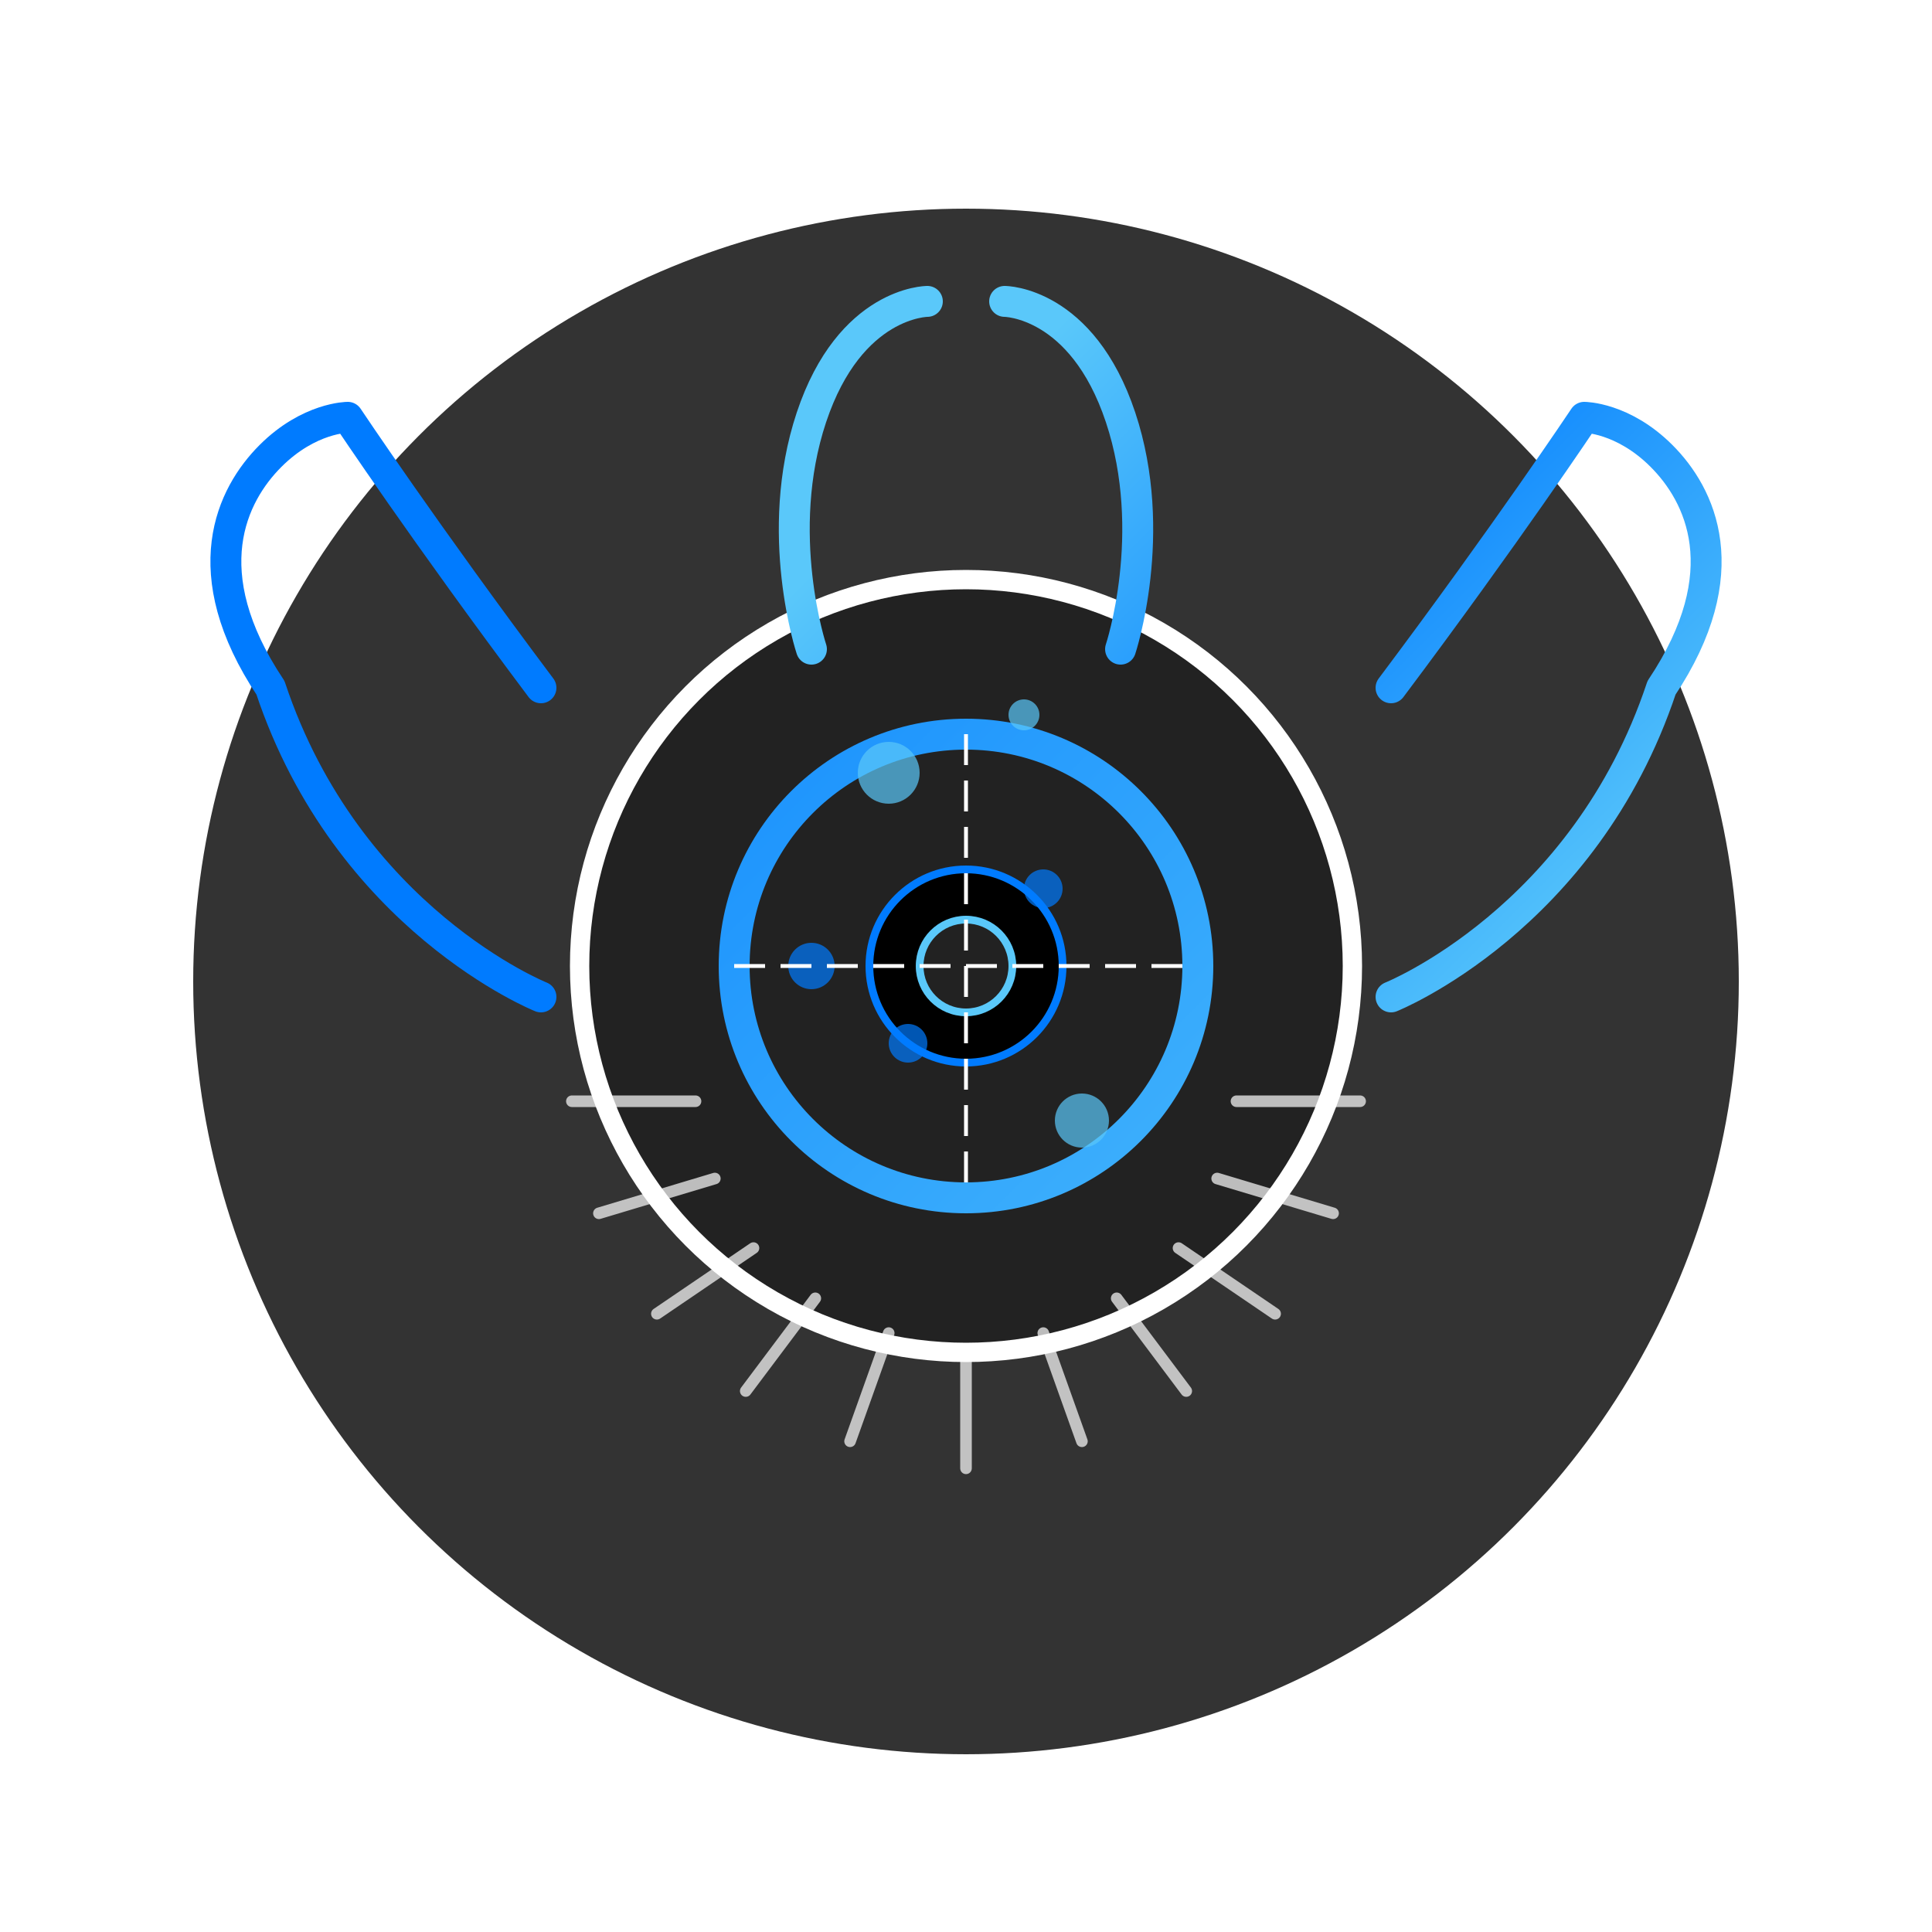 <?xml version="1.0" encoding="UTF-8"?>
<svg width="500" height="500" viewBox="0 0 500 500" fill="none" xmlns="http://www.w3.org/2000/svg">
  <defs>
    <linearGradient id="paint0_linear" x1="100" y1="100" x2="400" y2="400" gradientUnits="userSpaceOnUse">
      <stop offset="0" stop-color="#007BFF"/>
      <stop offset="1" stop-color="#5AC8FA"/>
    </linearGradient>
    <linearGradient id="paint1_linear" x1="150" y1="150" x2="350" y2="350" gradientUnits="userSpaceOnUse">
      <stop offset="0" stop-color="#AAAAAA"/>
      <stop offset="1" stop-color="#777777"/>
    </linearGradient>
    <linearGradient id="paint2_linear" x1="200" y1="150" x2="300" y2="250" gradientUnits="userSpaceOnUse">
      <stop offset="0" stop-color="#5AC8FA"/>
      <stop offset="1" stop-color="#007BFF"/>
    </linearGradient>
    <linearGradient id="paint3_linear" x1="200" y1="250" x2="300" y2="350" gradientUnits="userSpaceOnUse">
      <stop offset="0" stop-color="#007BFF"/>
      <stop offset="1" stop-color="#5AC8FA"/>
    </linearGradient>
    <filter id="shadow" x="0" y="0" width="500" height="500" filterUnits="userSpaceOnUse" color-interpolation-filters="sRGB">
      <feFlood flood-opacity="0" result="BackgroundImageFix"/>
      <feColorMatrix in="SourceAlpha" type="matrix" values="0 0 0 0 0 0 0 0 0 0 0 0 0 0 0 0 0 0 127 0"/>
      <feOffset dy="4"/>
      <feGaussianBlur stdDeviation="8"/>
      <feColorMatrix type="matrix" values="0 0 0 0 0 0 0 0 0 0 0 0 0 0 0 0 0 0 0.25 0"/>
      <feBlend mode="normal" in2="BackgroundImageFix" result="effect1_dropShadow"/>
      <feBlend mode="normal" in="SourceGraphic" in2="effect1_dropShadow" result="shape"/>
    </filter>
    <filter id="filter1_d" x="0" y="0" width="500" height="500" filterUnits="userSpaceOnUse" color-interpolation-filters="sRGB">
      <feFlood flood-opacity="0" result="BackgroundImageFix"/>
      <feColorMatrix in="SourceAlpha" type="matrix" values="0 0 0 0 0 0 0 0 0 0 0 0 0 0 0 0 0 0 127 0"/>
      <feOffset dy="8"/>
      <feGaussianBlur stdDeviation="5"/>
      <feColorMatrix type="matrix" values="0 0 0 0 0 0 0 0 0 0 0 0 0 0 0 0 0 0 0.25 0"/>
      <feBlend mode="normal" in2="BackgroundImageFix" result="effect1_dropShadow"/>
      <feBlend mode="normal" in="SourceGraphic" in2="effect1_dropShadow" result="shape"/>
    </filter>
  </defs>
  
  <!-- Background -->
  <circle cx="250" cy="250" r="200" fill="#333333" filter="url(#shadow)"/>
  
  <!-- Seed/evil eye concept (main element) -->
  <circle cx="250" cy="250" r="100" fill="#222222" stroke="white" stroke-width="5"/>
  
  <!-- Evil eye iris -->
  <circle cx="250" cy="250" r="60" fill="none" stroke="url(#paint0_linear)" stroke-width="8"/>
  
  <!-- Evil eye pupil -->
  <circle cx="250" cy="250" r="25" fill="black" stroke="#007BFF" stroke-width="2"/>
  <circle cx="250" cy="250" r="12" fill="#222222" stroke="#5AC8FA" stroke-width="2"/>
  
  <!-- Devil Horns - part of original bad seed concept -->
  <g filter="url(#filter1_d)">
    <path d="M210 160C210 160 200 130 210 100C220 70 240 70 240 70" stroke="url(#paint2_linear)" stroke-width="8" stroke-linecap="round"/>
    <path d="M290 160C290 160 300 130 290 100C280 70 260 70 260 70" stroke="url(#paint2_linear)" stroke-width="8" stroke-linecap="round"/>
  </g>
  
  <!-- Bat Wings - part of original bad seed concept -->
  <g filter="url(#filter1_d)">
    <path d="M140 250C140 250 90 230 70 170C50 140 60 120 70 110C80 100 90 100 90 100C90 100 110 130 140 170" stroke="url(#paint3_linear)" stroke-width="8" stroke-linecap="round" stroke-linejoin="round"/>
    <path d="M360 250C360 250 410 230 430 170C450 140 440 120 430 110C420 100 410 100 410 100C410 100 390 130 360 170" stroke="url(#paint3_linear)" stroke-width="8" stroke-linecap="round" stroke-linejoin="round"/>
  </g>
  
  <!-- Data corruption elements -->
  <g opacity="0.7">
    <line x1="250" y1="380" x2="250" y2="350" stroke="white" stroke-width="3" stroke-linecap="round"/>
    <line x1="220" y1="373" x2="230" y2="345" stroke="white" stroke-width="3" stroke-linecap="round"/>
    <line x1="193" y1="360" x2="211" y2="336" stroke="white" stroke-width="3" stroke-linecap="round"/>
    <line x1="170" y1="340" x2="195" y2="323" stroke="white" stroke-width="3" stroke-linecap="round"/>
    <line x1="155" y1="314" x2="185" y2="305" stroke="white" stroke-width="3" stroke-linecap="round"/>
    <line x1="148" y1="285" x2="180" y2="285" stroke="white" stroke-width="3" stroke-linecap="round"/>
    
    <line x1="280" y1="373" x2="270" y2="345" stroke="white" stroke-width="3" stroke-linecap="round"/>
    <line x1="307" y1="360" x2="289" y2="336" stroke="white" stroke-width="3" stroke-linecap="round"/>
    <line x1="330" y1="340" x2="305" y2="323" stroke="white" stroke-width="3" stroke-linecap="round"/>
    <line x1="345" y1="314" x2="315" y2="305" stroke="white" stroke-width="3" stroke-linecap="round"/>
    <line x1="352" y1="285" x2="320" y2="285" stroke="white" stroke-width="3" stroke-linecap="round"/>
  </g>
  
  <!-- Error/corruption highlights -->
  <g>
    <circle cx="230" cy="200" r="8" fill="#5AC8FA" opacity="0.7"/>
    <circle cx="270" cy="230" r="5" fill="#007BFF" opacity="0.7"/>
    <circle cx="210" cy="250" r="6" fill="#007BFF" opacity="0.7"/>
    <circle cx="265" cy="185" r="4" fill="#5AC8FA" opacity="0.7"/>
    <circle cx="280" cy="290" r="7" fill="#5AC8FA" opacity="0.7"/>
    <circle cx="235" cy="270" r="5" fill="#007BFF" opacity="0.7"/>
  </g>
  
  <!-- Glitch effect lines -->
  <line x1="190" y1="250" x2="310" y2="250" stroke="white" stroke-width="1" stroke-dasharray="8 4"/>
  <line x1="250" y1="190" x2="250" y2="310" stroke="white" stroke-width="1" stroke-dasharray="8 4"/>
</svg>